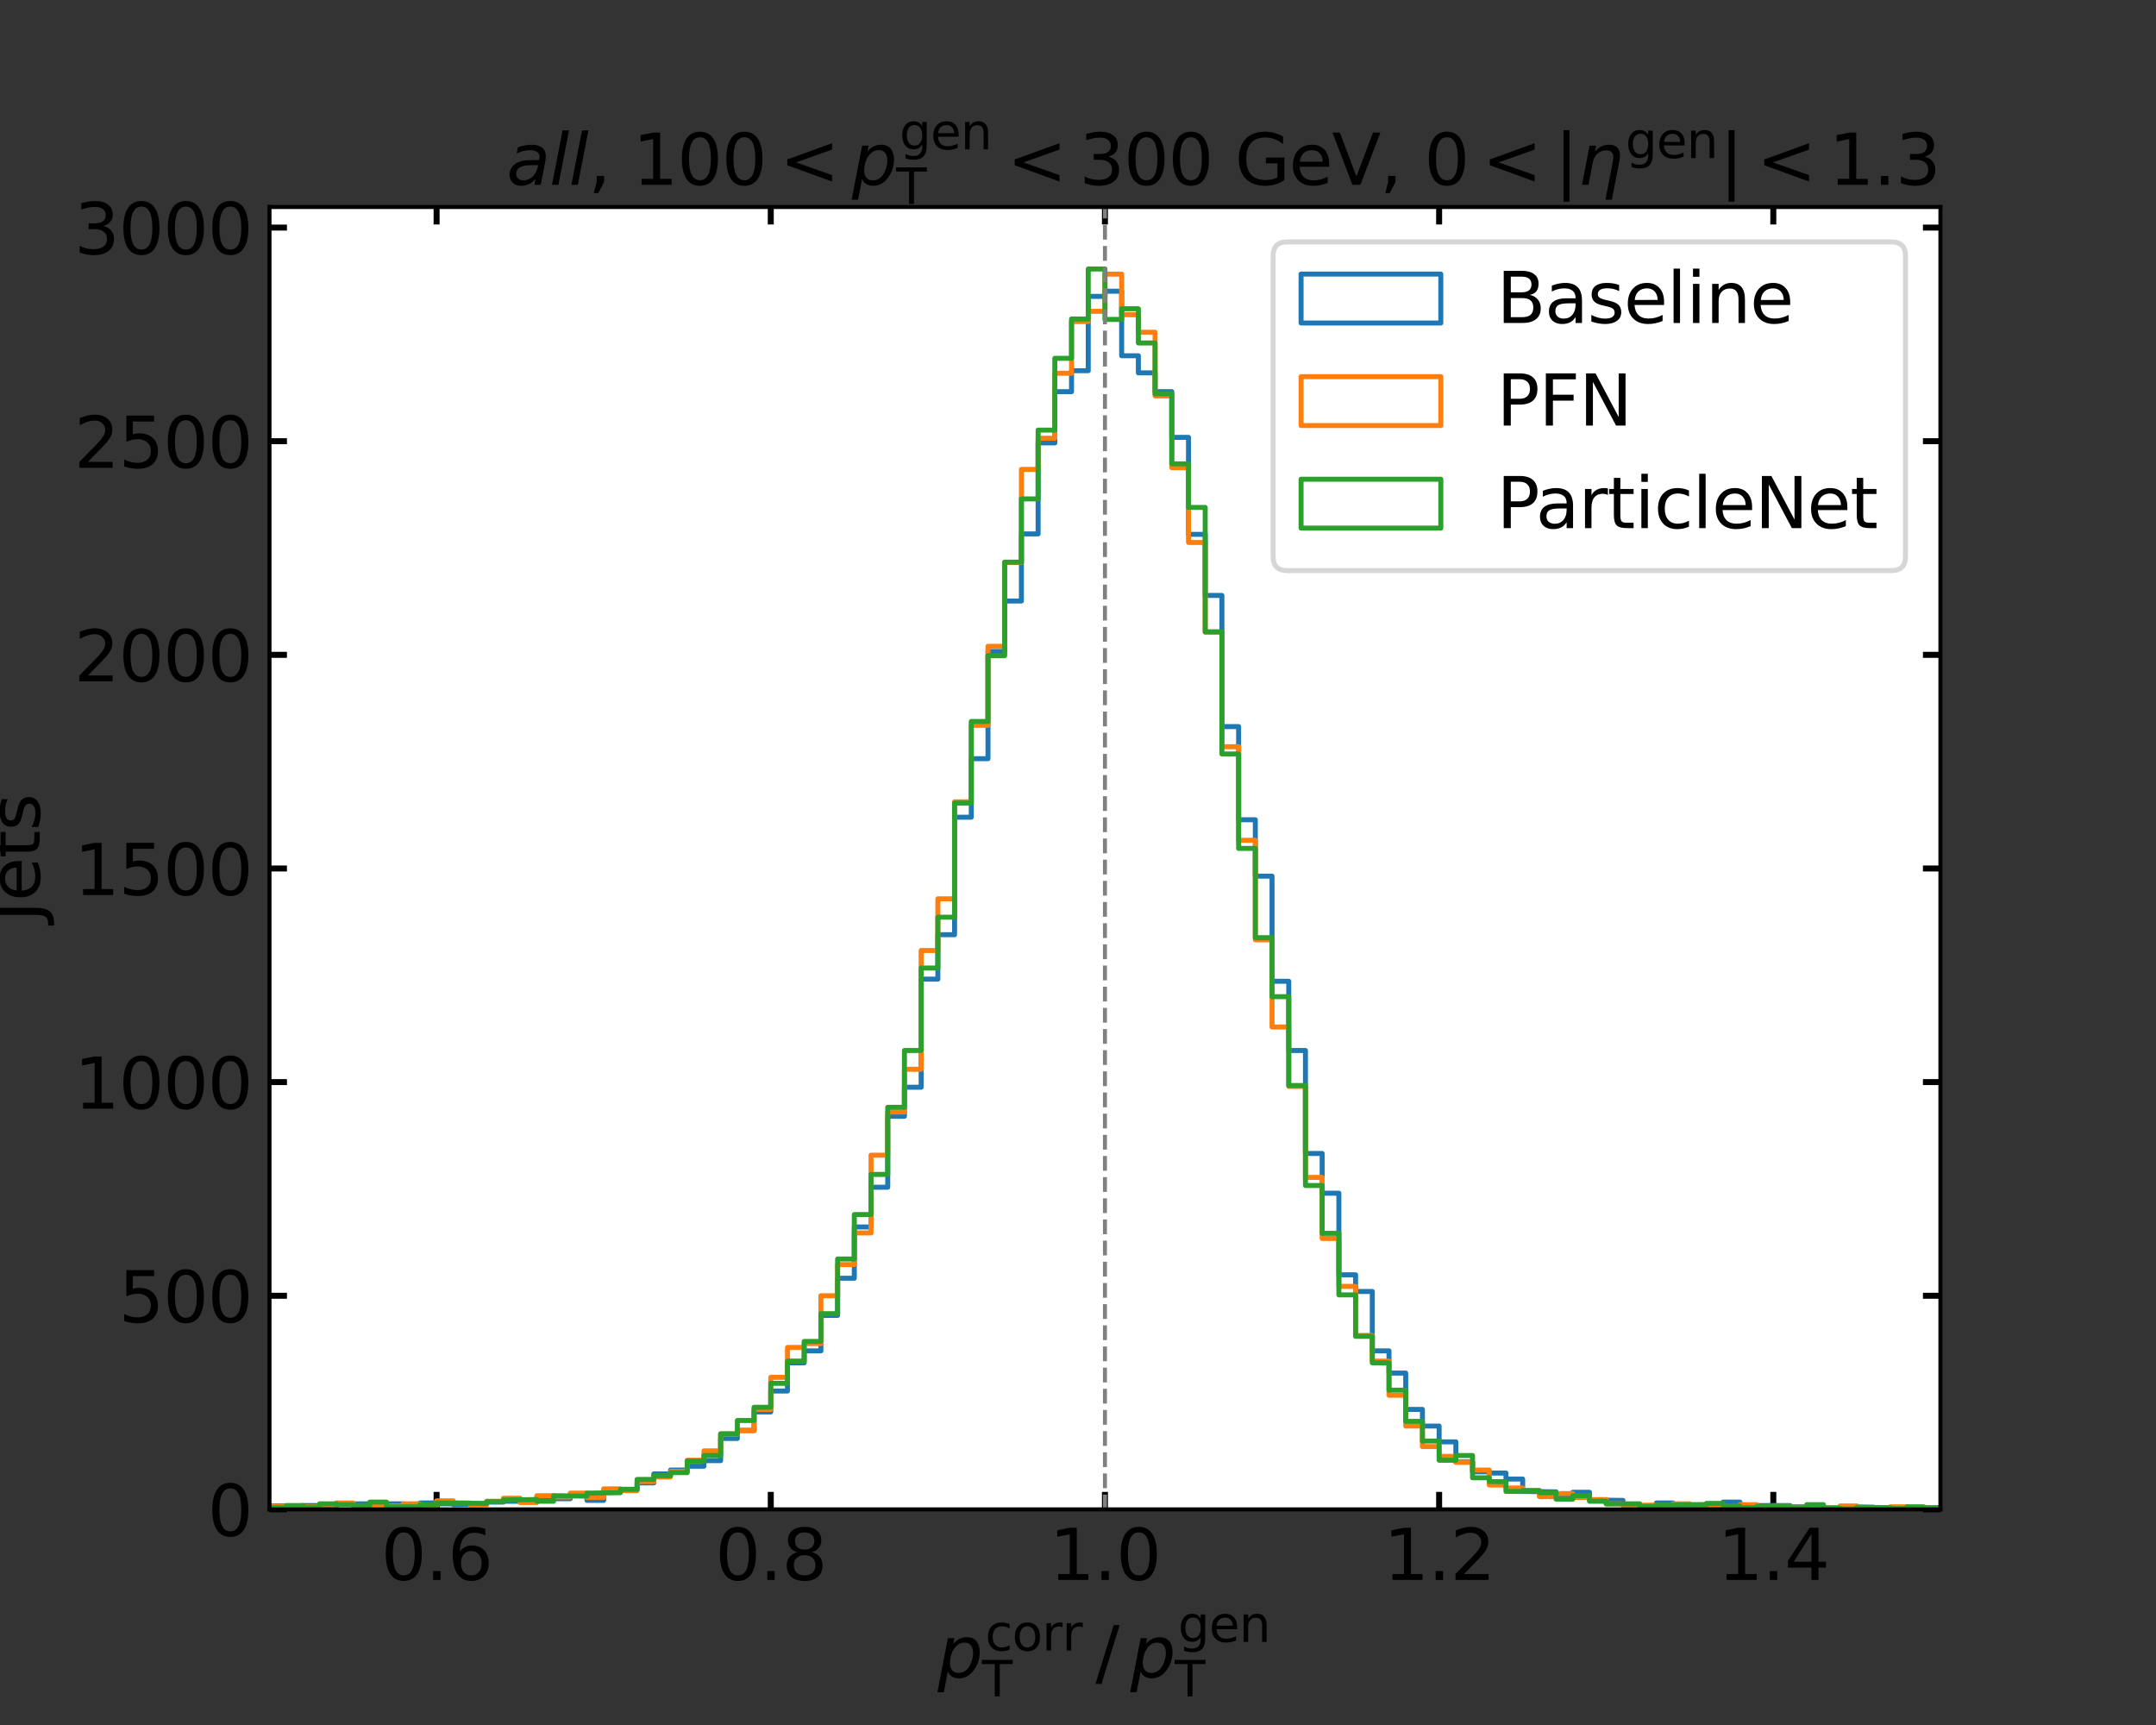 <?xml version="1.0" encoding="utf-8" standalone="no"?>
<!DOCTYPE svg PUBLIC "-//W3C//DTD SVG 1.1//EN"
  "http://www.w3.org/Graphics/SVG/1.1/DTD/svg11.dtd">
<svg xmlns:xlink="http://www.w3.org/1999/xlink" width="432pt" height="345.6pt" viewBox="0 0 432 345.6" xmlns="http://www.w3.org/2000/svg" version="1.1">
 <rect x="0" y="0" width="432" height="345.6" fill="#333333" stroke="none"/>
 <defs>
  <style type="text/css">*{stroke-linejoin: round; stroke-linecap: butt}</style>
 </defs>
 <g id="figure_1">
  <g id="patch_1">
   <path d="M 0 345.6 
L 432 345.6 
L 432 0 
L 0 0 
L 0 345.6 
z
" style="fill: none"/>
  </g>
  <g id="axes_1">
   <g id="patch_2">
    <path d="M 54 302.4 
L 388.8 302.4 
L 388.8 41.472 
L 54 41.472 
z
" style="fill: #ffffff"/>
   </g>
   <g id="matplotlib.axis_1">
    <g id="xtick_1">
     <g id="line2d_1">
      <defs>
       <path id="m0d853c3369" d="M 0 0 
L 0 -3.5 
" style="stroke: #000000; stroke-width: 1.2"/>
      </defs>
      <g>
       <use xlink:href="#m0d853c3369" x="87.48" y="302.4" style="stroke: #000000; stroke-width: 1.2"/>
      </g>
     </g>
     <g id="line2d_2">
      <defs>
       <path id="m8bb0c8cae9" d="M 0 0 
L 0 3.5 
" style="stroke: #000000; stroke-width: 1.2"/>
      </defs>
      <g>
       <use xlink:href="#m8bb0c8cae9" x="87.48" y="41.472" style="stroke: #000000; stroke-width: 1.2"/>
      </g>
     </g>
     <g id="text_1">
      <!-- 0.6 -->
      <g transform="translate(76.348 316.538)scale(0.14 -0.14)">
       <defs>
        <path id="DejaVuSans-30" d="M 2034 4250 
Q 1547 4250 1301 3770 
Q 1056 3291 1056 2328 
Q 1056 1369 1301 889 
Q 1547 409 2034 409 
Q 2525 409 2770 889 
Q 3016 1369 3016 2328 
Q 3016 3291 2770 3770 
Q 2525 4250 2034 4250 
z
M 2034 4750 
Q 2819 4750 3233 4129 
Q 3647 3509 3647 2328 
Q 3647 1150 3233 529 
Q 2819 -91 2034 -91 
Q 1250 -91 836 529 
Q 422 1150 422 2328 
Q 422 3509 836 4129 
Q 1250 4750 2034 4750 
z
" transform="scale(0.016)"/>
        <path id="DejaVuSans-2e" d="M 684 794 
L 1344 794 
L 1344 0 
L 684 0 
L 684 794 
z
" transform="scale(0.016)"/>
        <path id="DejaVuSans-36" d="M 2113 2584 
Q 1688 2584 1439 2293 
Q 1191 2003 1191 1497 
Q 1191 994 1439 701 
Q 1688 409 2113 409 
Q 2538 409 2786 701 
Q 3034 994 3034 1497 
Q 3034 2003 2786 2293 
Q 2538 2584 2113 2584 
z
M 3366 4563 
L 3366 3988 
Q 3128 4100 2886 4159 
Q 2644 4219 2406 4219 
Q 1781 4219 1451 3797 
Q 1122 3375 1075 2522 
Q 1259 2794 1537 2939 
Q 1816 3084 2150 3084 
Q 2853 3084 3261 2657 
Q 3669 2231 3669 1497 
Q 3669 778 3244 343 
Q 2819 -91 2113 -91 
Q 1303 -91 875 529 
Q 447 1150 447 2328 
Q 447 3434 972 4092 
Q 1497 4750 2381 4750 
Q 2619 4750 2861 4703 
Q 3103 4656 3366 4563 
z
" transform="scale(0.016)"/>
       </defs>
       <use xlink:href="#DejaVuSans-30"/>
       <use xlink:href="#DejaVuSans-2e" x="63.623"/>
       <use xlink:href="#DejaVuSans-36" x="95.41"/>
      </g>
     </g>
    </g>
    <g id="xtick_2">
     <g id="line2d_3">
      <g>
       <use xlink:href="#m0d853c3369" x="154.44" y="302.4" style="stroke: #000000; stroke-width: 1.2"/>
      </g>
     </g>
     <g id="line2d_4">
      <g>
       <use xlink:href="#m8bb0c8cae9" x="154.44" y="41.472" style="stroke: #000000; stroke-width: 1.2"/>
      </g>
     </g>
     <g id="text_2">
      <!-- 0.8 -->
      <g transform="translate(143.308 316.538)scale(0.14 -0.14)">
       <defs>
        <path id="DejaVuSans-38" d="M 2034 2216 
Q 1584 2216 1326 1975 
Q 1069 1734 1069 1313 
Q 1069 891 1326 650 
Q 1584 409 2034 409 
Q 2484 409 2743 651 
Q 3003 894 3003 1313 
Q 3003 1734 2745 1975 
Q 2488 2216 2034 2216 
z
M 1403 2484 
Q 997 2584 770 2862 
Q 544 3141 544 3541 
Q 544 4100 942 4425 
Q 1341 4750 2034 4750 
Q 2731 4750 3128 4425 
Q 3525 4100 3525 3541 
Q 3525 3141 3298 2862 
Q 3072 2584 2669 2484 
Q 3125 2378 3379 2068 
Q 3634 1759 3634 1313 
Q 3634 634 3220 271 
Q 2806 -91 2034 -91 
Q 1263 -91 848 271 
Q 434 634 434 1313 
Q 434 1759 690 2068 
Q 947 2378 1403 2484 
z
M 1172 3481 
Q 1172 3119 1398 2916 
Q 1625 2713 2034 2713 
Q 2441 2713 2670 2916 
Q 2900 3119 2900 3481 
Q 2900 3844 2670 4047 
Q 2441 4250 2034 4250 
Q 1625 4250 1398 4047 
Q 1172 3844 1172 3481 
z
" transform="scale(0.016)"/>
       </defs>
       <use xlink:href="#DejaVuSans-30"/>
       <use xlink:href="#DejaVuSans-2e" x="63.623"/>
       <use xlink:href="#DejaVuSans-38" x="95.41"/>
      </g>
     </g>
    </g>
    <g id="xtick_3">
     <g id="line2d_5">
      <g>
       <use xlink:href="#m0d853c3369" x="221.4" y="302.4" style="stroke: #000000; stroke-width: 1.2"/>
      </g>
     </g>
     <g id="line2d_6">
      <g>
       <use xlink:href="#m8bb0c8cae9" x="221.4" y="41.472" style="stroke: #000000; stroke-width: 1.2"/>
      </g>
     </g>
     <g id="text_3">
      <!-- 1.0 -->
      <g transform="translate(210.268 316.538)scale(0.14 -0.14)">
       <defs>
        <path id="DejaVuSans-31" d="M 794 531 
L 1825 531 
L 1825 4091 
L 703 3866 
L 703 4441 
L 1819 4666 
L 2450 4666 
L 2450 531 
L 3481 531 
L 3481 0 
L 794 0 
L 794 531 
z
" transform="scale(0.016)"/>
       </defs>
       <use xlink:href="#DejaVuSans-31"/>
       <use xlink:href="#DejaVuSans-2e" x="63.623"/>
       <use xlink:href="#DejaVuSans-30" x="95.41"/>
      </g>
     </g>
    </g>
    <g id="xtick_4">
     <g id="line2d_7">
      <g>
       <use xlink:href="#m0d853c3369" x="288.36" y="302.4" style="stroke: #000000; stroke-width: 1.2"/>
      </g>
     </g>
     <g id="line2d_8">
      <g>
       <use xlink:href="#m8bb0c8cae9" x="288.36" y="41.472" style="stroke: #000000; stroke-width: 1.2"/>
      </g>
     </g>
     <g id="text_4">
      <!-- 1.2 -->
      <g transform="translate(277.228 316.538)scale(0.14 -0.14)">
       <defs>
        <path id="DejaVuSans-32" d="M 1228 531 
L 3431 531 
L 3431 0 
L 469 0 
L 469 531 
Q 828 903 1448 1529 
Q 2069 2156 2228 2338 
Q 2531 2678 2651 2914 
Q 2772 3150 2772 3378 
Q 2772 3750 2511 3984 
Q 2250 4219 1831 4219 
Q 1534 4219 1204 4116 
Q 875 4013 500 3803 
L 500 4441 
Q 881 4594 1212 4672 
Q 1544 4750 1819 4750 
Q 2544 4750 2975 4387 
Q 3406 4025 3406 3419 
Q 3406 3131 3298 2873 
Q 3191 2616 2906 2266 
Q 2828 2175 2409 1742 
Q 1991 1309 1228 531 
z
" transform="scale(0.016)"/>
       </defs>
       <use xlink:href="#DejaVuSans-31"/>
       <use xlink:href="#DejaVuSans-2e" x="63.623"/>
       <use xlink:href="#DejaVuSans-32" x="95.41"/>
      </g>
     </g>
    </g>
    <g id="xtick_5">
     <g id="line2d_9">
      <g>
       <use xlink:href="#m0d853c3369" x="355.32" y="302.4" style="stroke: #000000; stroke-width: 1.2"/>
      </g>
     </g>
     <g id="line2d_10">
      <g>
       <use xlink:href="#m8bb0c8cae9" x="355.32" y="41.472" style="stroke: #000000; stroke-width: 1.2"/>
      </g>
     </g>
     <g id="text_5">
      <!-- 1.4 -->
      <g transform="translate(344.188 316.538)scale(0.14 -0.14)">
       <defs>
        <path id="DejaVuSans-34" d="M 2419 4116 
L 825 1625 
L 2419 1625 
L 2419 4116 
z
M 2253 4666 
L 3047 4666 
L 3047 1625 
L 3713 1625 
L 3713 1100 
L 3047 1100 
L 3047 0 
L 2419 0 
L 2419 1100 
L 313 1100 
L 313 1709 
L 2253 4666 
z
" transform="scale(0.016)"/>
       </defs>
       <use xlink:href="#DejaVuSans-31"/>
       <use xlink:href="#DejaVuSans-2e" x="63.623"/>
       <use xlink:href="#DejaVuSans-34" x="95.41"/>
      </g>
     </g>
    </g>
    <g id="text_6">
     <!-- $p_\mathrm{T}^\mathrm{corr}\//\/p_\mathrm{T}^\mathrm{gen}$ -->
     <g transform="translate(187.87 336.049)scale(0.14 -0.14)">
      <defs>
       <path id="DejaVuSans-Oblique-70" d="M 3175 2156 
Q 3175 2616 2975 2859 
Q 2775 3103 2400 3103 
Q 2144 3103 1911 2972 
Q 1678 2841 1497 2591 
Q 1319 2344 1212 1994 
Q 1106 1644 1106 1300 
Q 1106 863 1306 627 
Q 1506 391 1875 391 
Q 2147 391 2380 519 
Q 2613 647 2778 891 
Q 2956 1147 3065 1494 
Q 3175 1841 3175 2156 
z
M 1394 2969 
Q 1625 3272 1939 3428 
Q 2253 3584 2638 3584 
Q 3175 3584 3472 3232 
Q 3769 2881 3769 2247 
Q 3769 1728 3584 1258 
Q 3400 788 3053 416 
Q 2822 169 2531 39 
Q 2241 -91 1919 -91 
Q 1547 -91 1294 64 
Q 1041 219 916 525 
L 556 -1331 
L -19 -1331 
L 922 3500 
L 1497 3500 
L 1394 2969 
z
" transform="scale(0.016)"/>
       <path id="DejaVuSans-63" d="M 3122 3366 
L 3122 2828 
Q 2878 2963 2633 3030 
Q 2388 3097 2138 3097 
Q 1578 3097 1268 2742 
Q 959 2388 959 1747 
Q 959 1106 1268 751 
Q 1578 397 2138 397 
Q 2388 397 2633 464 
Q 2878 531 3122 666 
L 3122 134 
Q 2881 22 2623 -34 
Q 2366 -91 2075 -91 
Q 1284 -91 818 406 
Q 353 903 353 1747 
Q 353 2603 823 3093 
Q 1294 3584 2113 3584 
Q 2378 3584 2631 3529 
Q 2884 3475 3122 3366 
z
" transform="scale(0.016)"/>
       <path id="DejaVuSans-6f" d="M 1959 3097 
Q 1497 3097 1228 2736 
Q 959 2375 959 1747 
Q 959 1119 1226 758 
Q 1494 397 1959 397 
Q 2419 397 2687 759 
Q 2956 1122 2956 1747 
Q 2956 2369 2687 2733 
Q 2419 3097 1959 3097 
z
M 1959 3584 
Q 2709 3584 3137 3096 
Q 3566 2609 3566 1747 
Q 3566 888 3137 398 
Q 2709 -91 1959 -91 
Q 1206 -91 779 398 
Q 353 888 353 1747 
Q 353 2609 779 3096 
Q 1206 3584 1959 3584 
z
" transform="scale(0.016)"/>
       <path id="DejaVuSans-72" d="M 2631 2963 
Q 2534 3019 2420 3045 
Q 2306 3072 2169 3072 
Q 1681 3072 1420 2755 
Q 1159 2438 1159 1844 
L 1159 0 
L 581 0 
L 581 3500 
L 1159 3500 
L 1159 2956 
Q 1341 3275 1631 3429 
Q 1922 3584 2338 3584 
Q 2397 3584 2469 3576 
Q 2541 3569 2628 3553 
L 2631 2963 
z
" transform="scale(0.016)"/>
       <path id="DejaVuSans-54" d="M -19 4666 
L 3928 4666 
L 3928 4134 
L 2272 4134 
L 2272 0 
L 1638 0 
L 1638 4134 
L -19 4134 
L -19 4666 
z
" transform="scale(0.016)"/>
       <path id="DejaVuSans-2f" d="M 1625 4666 
L 2156 4666 
L 531 -594 
L 0 -594 
L 1625 4666 
z
" transform="scale(0.016)"/>
       <path id="DejaVuSans-67" d="M 2906 1791 
Q 2906 2416 2648 2759 
Q 2391 3103 1925 3103 
Q 1463 3103 1205 2759 
Q 947 2416 947 1791 
Q 947 1169 1205 825 
Q 1463 481 1925 481 
Q 2391 481 2648 825 
Q 2906 1169 2906 1791 
z
M 3481 434 
Q 3481 -459 3084 -895 
Q 2688 -1331 1869 -1331 
Q 1566 -1331 1297 -1286 
Q 1028 -1241 775 -1147 
L 775 -588 
Q 1028 -725 1275 -790 
Q 1522 -856 1778 -856 
Q 2344 -856 2625 -561 
Q 2906 -266 2906 331 
L 2906 616 
Q 2728 306 2450 153 
Q 2172 0 1784 0 
Q 1141 0 747 490 
Q 353 981 353 1791 
Q 353 2603 747 3093 
Q 1141 3584 1784 3584 
Q 2172 3584 2450 3431 
Q 2728 3278 2906 2969 
L 2906 3500 
L 3481 3500 
L 3481 434 
z
" transform="scale(0.016)"/>
       <path id="DejaVuSans-65" d="M 3597 1894 
L 3597 1613 
L 953 1613 
Q 991 1019 1311 708 
Q 1631 397 2203 397 
Q 2534 397 2845 478 
Q 3156 559 3463 722 
L 3463 178 
Q 3153 47 2828 -22 
Q 2503 -91 2169 -91 
Q 1331 -91 842 396 
Q 353 884 353 1716 
Q 353 2575 817 3079 
Q 1281 3584 2069 3584 
Q 2775 3584 3186 3129 
Q 3597 2675 3597 1894 
z
M 3022 2063 
Q 3016 2534 2758 2815 
Q 2500 3097 2075 3097 
Q 1594 3097 1305 2825 
Q 1016 2553 972 2059 
L 3022 2063 
z
" transform="scale(0.016)"/>
       <path id="DejaVuSans-6e" d="M 3513 2113 
L 3513 0 
L 2938 0 
L 2938 2094 
Q 2938 2591 2744 2837 
Q 2550 3084 2163 3084 
Q 1697 3084 1428 2787 
Q 1159 2491 1159 1978 
L 1159 0 
L 581 0 
L 581 3500 
L 1159 3500 
L 1159 2956 
Q 1366 3272 1645 3428 
Q 1925 3584 2291 3584 
Q 2894 3584 3203 3211 
Q 3513 2838 3513 2113 
z
" transform="scale(0.016)"/>
      </defs>
      <use xlink:href="#DejaVuSans-Oblique-70" transform="translate(0 0.052)"/>
      <use xlink:href="#DejaVuSans-63" transform="translate(68.126 38.333)scale(0.7)"/>
      <use xlink:href="#DejaVuSans-6f" transform="translate(106.613 38.333)scale(0.7)"/>
      <use xlink:href="#DejaVuSans-72" transform="translate(149.44 38.333)scale(0.7)"/>
      <use xlink:href="#DejaVuSans-72" transform="translate(178.219 38.333)scale(0.7)"/>
      <use xlink:href="#DejaVuSans-54" transform="translate(63.477 -27.292)scale(0.7)"/>
      <use xlink:href="#DejaVuSans-2f" transform="translate(225.969 0.052)"/>
      <use xlink:href="#DejaVuSans-Oblique-70" transform="translate(275.896 0.052)"/>
      <use xlink:href="#DejaVuSans-67" transform="translate(344.022 50.8)scale(0.7)"/>
      <use xlink:href="#DejaVuSans-65" transform="translate(388.456 50.8)scale(0.7)"/>
      <use xlink:href="#DejaVuSans-6e" transform="translate(431.522 50.8)scale(0.7)"/>
      <use xlink:href="#DejaVuSans-54" transform="translate(339.372 -27.292)scale(0.7)"/>
     </g>
    </g>
   </g>
   <g id="matplotlib.axis_2">
    <g id="ytick_1">
     <g id="line2d_11">
      <defs>
       <path id="mafe3ac2589" d="M 0 0 
L 3.5 0 
" style="stroke: #000000; stroke-width: 1.2"/>
      </defs>
      <g>
       <use xlink:href="#mafe3ac2589" x="54" y="302.4" style="stroke: #000000; stroke-width: 1.2"/>
      </g>
     </g>
     <g id="line2d_12">
      <defs>
       <path id="m5afe82766e" d="M 0 0 
L -3.5 0 
" style="stroke: #000000; stroke-width: 1.2"/>
      </defs>
      <g>
       <use xlink:href="#m5afe82766e" x="388.8" y="302.4" style="stroke: #000000; stroke-width: 1.2"/>
      </g>
     </g>
     <g id="text_7">
      <!-- 0 -->
      <g transform="translate(41.593 307.719)scale(0.14 -0.14)">
       <use xlink:href="#DejaVuSans-30"/>
      </g>
     </g>
    </g>
    <g id="ytick_2">
     <g id="line2d_13">
      <g>
       <use xlink:href="#mafe3ac2589" x="54" y="259.599" style="stroke: #000000; stroke-width: 1.2"/>
      </g>
     </g>
     <g id="line2d_14">
      <g>
       <use xlink:href="#m5afe82766e" x="388.8" y="259.599" style="stroke: #000000; stroke-width: 1.2"/>
      </g>
     </g>
     <g id="text_8">
      <!-- 500 -->
      <g transform="translate(23.777 264.918)scale(0.14 -0.14)">
       <defs>
        <path id="DejaVuSans-35" d="M 691 4666 
L 3169 4666 
L 3169 4134 
L 1269 4134 
L 1269 2991 
Q 1406 3038 1543 3061 
Q 1681 3084 1819 3084 
Q 2600 3084 3056 2656 
Q 3513 2228 3513 1497 
Q 3513 744 3044 326 
Q 2575 -91 1722 -91 
Q 1428 -91 1123 -41 
Q 819 9 494 109 
L 494 744 
Q 775 591 1075 516 
Q 1375 441 1709 441 
Q 2250 441 2565 725 
Q 2881 1009 2881 1497 
Q 2881 1984 2565 2268 
Q 2250 2553 1709 2553 
Q 1456 2553 1204 2497 
Q 953 2441 691 2322 
L 691 4666 
z
" transform="scale(0.016)"/>
       </defs>
       <use xlink:href="#DejaVuSans-35"/>
       <use xlink:href="#DejaVuSans-30" x="63.623"/>
       <use xlink:href="#DejaVuSans-30" x="127.246"/>
      </g>
     </g>
    </g>
    <g id="ytick_3">
     <g id="line2d_15">
      <g>
       <use xlink:href="#mafe3ac2589" x="54" y="216.798" style="stroke: #000000; stroke-width: 1.2"/>
      </g>
     </g>
     <g id="line2d_16">
      <g>
       <use xlink:href="#m5afe82766e" x="388.8" y="216.798" style="stroke: #000000; stroke-width: 1.2"/>
      </g>
     </g>
     <g id="text_9">
      <!-- 1000 -->
      <g transform="translate(14.87 222.117)scale(0.14 -0.14)">
       <use xlink:href="#DejaVuSans-31"/>
       <use xlink:href="#DejaVuSans-30" x="63.623"/>
       <use xlink:href="#DejaVuSans-30" x="127.246"/>
       <use xlink:href="#DejaVuSans-30" x="190.869"/>
      </g>
     </g>
    </g>
    <g id="ytick_4">
     <g id="line2d_17">
      <g>
       <use xlink:href="#mafe3ac2589" x="54" y="173.997" style="stroke: #000000; stroke-width: 1.2"/>
      </g>
     </g>
     <g id="line2d_18">
      <g>
       <use xlink:href="#m5afe82766e" x="388.8" y="173.997" style="stroke: #000000; stroke-width: 1.2"/>
      </g>
     </g>
     <g id="text_10">
      <!-- 1500 -->
      <g transform="translate(14.87 179.316)scale(0.14 -0.14)">
       <use xlink:href="#DejaVuSans-31"/>
       <use xlink:href="#DejaVuSans-35" x="63.623"/>
       <use xlink:href="#DejaVuSans-30" x="127.246"/>
       <use xlink:href="#DejaVuSans-30" x="190.869"/>
      </g>
     </g>
    </g>
    <g id="ytick_5">
     <g id="line2d_19">
      <g>
       <use xlink:href="#mafe3ac2589" x="54" y="131.196" style="stroke: #000000; stroke-width: 1.2"/>
      </g>
     </g>
     <g id="line2d_20">
      <g>
       <use xlink:href="#m5afe82766e" x="388.8" y="131.196" style="stroke: #000000; stroke-width: 1.2"/>
      </g>
     </g>
     <g id="text_11">
      <!-- 2000 -->
      <g transform="translate(14.87 136.515)scale(0.14 -0.14)">
       <use xlink:href="#DejaVuSans-32"/>
       <use xlink:href="#DejaVuSans-30" x="63.623"/>
       <use xlink:href="#DejaVuSans-30" x="127.246"/>
       <use xlink:href="#DejaVuSans-30" x="190.869"/>
      </g>
     </g>
    </g>
    <g id="ytick_6">
     <g id="line2d_21">
      <g>
       <use xlink:href="#mafe3ac2589" x="54" y="88.395" style="stroke: #000000; stroke-width: 1.2"/>
      </g>
     </g>
     <g id="line2d_22">
      <g>
       <use xlink:href="#m5afe82766e" x="388.8" y="88.395" style="stroke: #000000; stroke-width: 1.2"/>
      </g>
     </g>
     <g id="text_12">
      <!-- 2500 -->
      <g transform="translate(14.87 93.714)scale(0.14 -0.14)">
       <use xlink:href="#DejaVuSans-32"/>
       <use xlink:href="#DejaVuSans-35" x="63.623"/>
       <use xlink:href="#DejaVuSans-30" x="127.246"/>
       <use xlink:href="#DejaVuSans-30" x="190.869"/>
      </g>
     </g>
    </g>
    <g id="ytick_7">
     <g id="line2d_23">
      <g>
       <use xlink:href="#mafe3ac2589" x="54" y="45.594" style="stroke: #000000; stroke-width: 1.2"/>
      </g>
     </g>
     <g id="line2d_24">
      <g>
       <use xlink:href="#m5afe82766e" x="388.8" y="45.594" style="stroke: #000000; stroke-width: 1.2"/>
      </g>
     </g>
     <g id="text_13">
      <!-- 3000 -->
      <g transform="translate(14.87 50.913)scale(0.14 -0.14)">
       <defs>
        <path id="DejaVuSans-33" d="M 2597 2516 
Q 3050 2419 3304 2112 
Q 3559 1806 3559 1356 
Q 3559 666 3084 287 
Q 2609 -91 1734 -91 
Q 1441 -91 1130 -33 
Q 819 25 488 141 
L 488 750 
Q 750 597 1062 519 
Q 1375 441 1716 441 
Q 2309 441 2620 675 
Q 2931 909 2931 1356 
Q 2931 1769 2642 2001 
Q 2353 2234 1838 2234 
L 1294 2234 
L 1294 2753 
L 1863 2753 
Q 2328 2753 2575 2939 
Q 2822 3125 2822 3475 
Q 2822 3834 2567 4026 
Q 2313 4219 1838 4219 
Q 1578 4219 1281 4162 
Q 984 4106 628 3988 
L 628 4550 
Q 988 4650 1302 4700 
Q 1616 4750 1894 4750 
Q 2613 4750 3031 4423 
Q 3450 4097 3450 3541 
Q 3450 3153 3228 2886 
Q 3006 2619 2597 2516 
z
" transform="scale(0.016)"/>
       </defs>
       <use xlink:href="#DejaVuSans-33"/>
       <use xlink:href="#DejaVuSans-30" x="63.623"/>
       <use xlink:href="#DejaVuSans-30" x="127.246"/>
       <use xlink:href="#DejaVuSans-30" x="190.869"/>
      </g>
     </g>
    </g>
    <g id="text_14">
     <!-- Jets -->
     <g transform="translate(7.958 184.699)rotate(-90)scale(0.14 -0.14)">
      <defs>
       <path id="DejaVuSans-4a" d="M 628 4666 
L 1259 4666 
L 1259 325 
Q 1259 -519 939 -900 
Q 619 -1281 -91 -1281 
L -331 -1281 
L -331 -750 
L -134 -750 
Q 284 -750 456 -515 
Q 628 -281 628 325 
L 628 4666 
z
" transform="scale(0.016)"/>
       <path id="DejaVuSans-74" d="M 1172 4494 
L 1172 3500 
L 2356 3500 
L 2356 3053 
L 1172 3053 
L 1172 1153 
Q 1172 725 1289 603 
Q 1406 481 1766 481 
L 2356 481 
L 2356 0 
L 1766 0 
Q 1100 0 847 248 
Q 594 497 594 1153 
L 594 3053 
L 172 3053 
L 172 3500 
L 594 3500 
L 594 4494 
L 1172 4494 
z
" transform="scale(0.016)"/>
       <path id="DejaVuSans-73" d="M 2834 3397 
L 2834 2853 
Q 2591 2978 2328 3040 
Q 2066 3103 1784 3103 
Q 1356 3103 1142 2972 
Q 928 2841 928 2578 
Q 928 2378 1081 2264 
Q 1234 2150 1697 2047 
L 1894 2003 
Q 2506 1872 2764 1633 
Q 3022 1394 3022 966 
Q 3022 478 2636 193 
Q 2250 -91 1575 -91 
Q 1294 -91 989 -36 
Q 684 19 347 128 
L 347 722 
Q 666 556 975 473 
Q 1284 391 1588 391 
Q 1994 391 2212 530 
Q 2431 669 2431 922 
Q 2431 1156 2273 1281 
Q 2116 1406 1581 1522 
L 1381 1569 
Q 847 1681 609 1914 
Q 372 2147 372 2553 
Q 372 3047 722 3315 
Q 1072 3584 1716 3584 
Q 2034 3584 2315 3537 
Q 2597 3491 2834 3397 
z
" transform="scale(0.016)"/>
      </defs>
      <use xlink:href="#DejaVuSans-4a"/>
      <use xlink:href="#DejaVuSans-65" x="29.492"/>
      <use xlink:href="#DejaVuSans-74" x="91.016"/>
      <use xlink:href="#DejaVuSans-73" x="130.225"/>
     </g>
    </g>
   </g>
   <g id="patch_3">
    <path d="M 54 302.4 
L 54 301.715 
L 57.348 301.715 
L 57.348 301.972 
L 60.696 301.972 
L 60.696 301.63 
L 64.044 301.63 
L 64.044 301.972 
L 67.392 301.972 
L 67.392 301.287 
L 80.784 301.287 
L 80.784 301.458 
L 84.132 301.458 
L 84.132 301.116 
L 87.48 301.116 
L 87.48 301.287 
L 90.828 301.287 
L 90.828 301.458 
L 97.524 301.373 
L 97.524 300.945 
L 100.872 300.945 
L 100.872 300.774 
L 104.22 300.774 
L 104.22 300.602 
L 107.568 300.602 
L 107.568 300.003 
L 110.916 300.003 
L 110.916 300.26 
L 114.264 300.26 
L 114.264 299.404 
L 117.612 299.404 
L 117.612 300.602 
L 120.96 300.602 
L 120.96 298.548 
L 127.656 298.548 
L 127.656 297.093 
L 131.004 297.093 
L 131.004 295.295 
L 134.352 295.295 
L 134.352 294.525 
L 137.7 294.525 
L 137.7 293.754 
L 141.048 293.754 
L 141.048 292.641 
L 144.396 292.641 
L 144.396 288.19 
L 147.744 288.19 
L 147.744 286.564 
L 151.092 286.564 
L 151.092 282.883 
L 154.44 282.883 
L 154.44 278.688 
L 157.788 278.688 
L 157.788 273.038 
L 161.136 273.038 
L 161.136 270.642 
L 164.484 270.642 
L 164.484 263.537 
L 167.832 263.537 
L 167.832 256.089 
L 171.18 256.089 
L 171.18 245.817 
L 174.528 245.817 
L 174.528 237.856 
L 177.876 237.856 
L 177.876 223.646 
L 181.224 223.646 
L 181.224 217.825 
L 184.572 217.825 
L 184.572 196.168 
L 187.92 196.168 
L 187.92 187.265 
L 191.268 187.265 
L 191.268 163.725 
L 194.616 163.725 
L 194.616 151.997 
L 197.964 151.997 
L 197.964 130.511 
L 201.312 130.511 
L 201.312 120.41 
L 204.66 120.41 
L 204.66 106.97 
L 208.008 106.97 
L 208.008 88.737 
L 211.356 88.737 
L 211.356 78.465 
L 214.704 78.465 
L 214.704 74.27 
L 218.052 74.27 
L 218.052 59.376 
L 221.4 59.376 
L 221.4 58.348 
L 224.748 58.348 
L 224.748 71.274 
L 228.096 71.274 
L 228.096 74.698 
L 231.444 74.698 
L 231.444 78.465 
L 234.792 78.465 
L 234.792 87.624 
L 238.14 87.624 
L 238.14 107.056 
L 241.488 107.056 
L 241.488 119.297 
L 244.836 119.297 
L 244.836 145.577 
L 248.184 145.577 
L 248.184 164.238 
L 251.532 164.238 
L 251.532 175.538 
L 254.88 175.538 
L 254.88 196.596 
L 258.228 196.596 
L 258.228 210.463 
L 261.576 210.463 
L 261.576 231.093 
L 264.924 231.093 
L 264.924 239.054 
L 268.272 239.054 
L 268.272 255.404 
L 271.62 255.404 
L 271.62 258.743 
L 274.968 258.743 
L 274.968 270.642 
L 278.316 270.642 
L 278.316 275.093 
L 281.664 275.093 
L 281.664 282.369 
L 285.012 282.369 
L 285.012 285.708 
L 288.36 285.708 
L 288.36 288.875 
L 291.708 288.875 
L 291.708 292.898 
L 295.056 292.898 
L 295.056 294.867 
L 298.404 294.867 
L 298.404 295.124 
L 301.752 295.124 
L 301.752 296.322 
L 305.1 296.322 
L 305.1 298.805 
L 311.796 298.89 
L 311.796 300.003 
L 315.144 300.003 
L 315.144 298.976 
L 318.492 298.976 
L 318.492 300.517 
L 325.188 300.602 
L 325.188 301.373 
L 328.536 301.373 
L 328.536 301.715 
L 331.884 301.715 
L 331.884 301.116 
L 335.232 301.116 
L 335.232 301.801 
L 345.276 301.801 
L 345.276 300.945 
L 348.624 300.945 
L 348.624 301.972 
L 351.972 301.972 
L 351.972 301.63 
L 358.668 301.63 
L 358.668 301.886 
L 362.016 301.886 
L 362.016 302.229 
L 368.712 302.143 
L 368.712 301.886 
L 375.408 301.972 
L 375.408 302.058 
L 388.8 302.058 
L 388.8 302.4 
L 388.8 302.4 
" clip-path="url(#pd626c7e2fd)" style="fill: none; stroke: #1f77b4; stroke-linejoin: miter"/>
   </g>
   <g id="patch_4">
    <path d="M 54 302.4 
L 54 301.801 
L 64.044 301.886 
L 64.044 301.458 
L 67.392 301.458 
L 67.392 301.116 
L 70.74 301.116 
L 70.74 301.715 
L 74.088 301.715 
L 74.088 301.544 
L 77.436 301.544 
L 77.436 301.715 
L 80.784 301.715 
L 80.784 301.287 
L 84.132 301.287 
L 84.132 301.715 
L 87.48 301.715 
L 87.48 300.688 
L 90.828 300.688 
L 90.828 301.116 
L 94.176 301.116 
L 94.176 301.458 
L 97.524 301.458 
L 97.524 300.774 
L 100.872 300.774 
L 100.872 300.174 
L 104.22 300.174 
L 104.22 301.03 
L 107.568 301.03 
L 107.568 299.661 
L 110.916 299.661 
L 110.916 299.918 
L 114.264 299.918 
L 114.264 299.147 
L 117.612 299.147 
L 117.612 300.003 
L 120.96 300.003 
L 120.96 298.291 
L 124.308 298.291 
L 124.308 298.634 
L 127.656 298.634 
L 127.656 296.836 
L 131.004 296.836 
L 131.004 295.894 
L 134.352 295.894 
L 134.352 294.781 
L 137.7 294.781 
L 137.7 292.556 
L 141.048 292.556 
L 141.048 290.673 
L 144.396 290.673 
L 144.396 287.334 
L 147.744 287.334 
L 147.744 286.649 
L 151.092 286.649 
L 151.092 282.369 
L 154.44 282.369 
L 154.44 275.949 
L 157.788 275.949 
L 157.788 269.957 
L 161.136 269.957 
L 161.136 269.186 
L 164.484 269.186 
L 164.484 259.599 
L 167.832 259.599 
L 167.832 253.35 
L 171.18 253.35 
L 171.18 247.015 
L 174.528 247.015 
L 174.528 231.436 
L 177.876 231.436 
L 177.876 222.79 
L 181.224 222.79 
L 181.224 214.23 
L 184.572 214.23 
L 184.572 190.432 
L 187.92 190.432 
L 187.92 180.075 
L 191.268 180.075 
L 191.268 160.643 
L 194.616 160.643 
L 194.616 145.32 
L 197.964 145.32 
L 197.964 129.484 
L 201.312 129.484 
L 201.312 112.706 
L 204.66 112.706 
L 204.66 94.045 
L 208.008 94.045 
L 208.008 87.796 
L 211.356 87.796 
L 211.356 74.784 
L 214.704 74.784 
L 214.704 64.426 
L 218.052 64.426 
L 218.052 62.372 
L 221.4 62.372 
L 221.4 54.924 
L 224.748 54.924 
L 224.748 63.057 
L 228.096 63.057 
L 228.096 66.566 
L 231.444 66.566 
L 231.444 79.321 
L 234.792 79.321 
L 234.792 93.702 
L 238.14 93.702 
L 238.14 108.682 
L 241.488 108.682 
L 241.488 126.659 
L 244.836 126.659 
L 244.836 149.6 
L 248.184 149.6 
L 248.184 168.347 
L 251.532 168.347 
L 251.532 188.292 
L 254.88 188.292 
L 254.88 205.755 
L 258.228 205.755 
L 258.228 217.654 
L 261.576 217.654 
L 261.576 235.887 
L 264.924 235.887 
L 264.924 248.128 
L 268.272 248.128 
L 268.272 257.716 
L 271.62 257.716 
L 271.62 267.56 
L 274.968 267.56 
L 274.968 272.696 
L 278.316 272.696 
L 278.316 279.544 
L 281.664 279.544 
L 281.664 285.708 
L 285.012 285.708 
L 285.012 289.816 
L 288.36 289.816 
L 288.36 291.785 
L 291.708 291.785 
L 291.708 292.984 
L 295.056 292.984 
L 295.056 294.525 
L 298.404 294.525 
L 298.404 297.521 
L 301.752 297.521 
L 301.752 298.12 
L 305.1 298.12 
L 305.1 298.634 
L 308.448 298.634 
L 308.448 299.832 
L 311.796 299.832 
L 311.796 299.233 
L 315.144 299.233 
L 315.144 300.003 
L 318.492 300.003 
L 318.492 300.431 
L 321.84 300.431 
L 321.84 301.287 
L 325.188 301.287 
L 325.188 301.63 
L 331.884 301.544 
L 331.884 301.801 
L 335.232 301.801 
L 335.232 301.287 
L 338.58 301.287 
L 338.58 301.458 
L 345.276 301.458 
L 345.276 302.058 
L 348.624 302.058 
L 348.624 301.458 
L 351.972 301.458 
L 351.972 302.058 
L 355.32 302.058 
L 355.32 301.801 
L 358.668 301.801 
L 358.668 301.972 
L 368.712 302.058 
L 368.712 301.715 
L 372.06 301.715 
L 372.06 302.229 
L 378.756 302.143 
L 378.756 301.886 
L 382.104 301.886 
L 382.104 302.229 
L 388.8 302.314 
L 388.8 302.4 
L 388.8 302.4 
" clip-path="url(#pd626c7e2fd)" style="fill: none; stroke: #ff7f0e; stroke-linejoin: miter"/>
   </g>
   <g id="patch_5">
    <path d="M 54 302.4 
L 54 302.058 
L 57.348 302.058 
L 57.348 301.63 
L 60.696 301.63 
L 60.696 301.972 
L 64.044 301.972 
L 64.044 301.287 
L 67.392 301.287 
L 67.392 301.458 
L 70.74 301.458 
L 70.74 301.63 
L 74.088 301.63 
L 74.088 300.945 
L 77.436 300.945 
L 77.436 301.886 
L 84.132 301.886 
L 84.132 301.458 
L 87.48 301.458 
L 87.48 301.116 
L 97.524 301.202 
L 97.524 300.859 
L 100.872 300.859 
L 100.872 300.517 
L 107.568 300.431 
L 107.568 300.774 
L 110.916 300.774 
L 110.916 299.661 
L 117.612 299.746 
L 117.612 299.147 
L 124.308 299.062 
L 124.308 298.377 
L 127.656 298.377 
L 127.656 296.408 
L 131.004 296.408 
L 131.004 295.637 
L 134.352 295.637 
L 134.352 295.038 
L 137.7 295.038 
L 137.7 292.727 
L 141.048 292.727 
L 141.048 291.614 
L 144.396 291.614 
L 144.396 287.248 
L 147.744 287.248 
L 147.744 284.595 
L 151.092 284.595 
L 151.092 281.941 
L 154.44 281.941 
L 154.44 277.147 
L 157.788 277.147 
L 157.788 272.696 
L 161.136 272.696 
L 161.136 268.758 
L 164.484 268.758 
L 164.484 263.194 
L 167.832 263.194 
L 167.832 252.237 
L 171.18 252.237 
L 171.18 243.335 
L 174.528 243.335 
L 174.528 235.288 
L 177.876 235.288 
L 177.876 221.848 
L 181.224 221.848 
L 181.224 210.463 
L 184.572 210.463 
L 184.572 193.942 
L 187.92 193.942 
L 187.92 183.756 
L 191.268 183.756 
L 191.268 160.9 
L 194.616 160.9 
L 194.616 144.55 
L 197.964 144.55 
L 197.964 131.367 
L 201.312 131.367 
L 201.312 112.62 
L 204.66 112.62 
L 204.66 99.951 
L 208.008 99.951 
L 208.008 86.169 
L 211.356 86.169 
L 211.356 71.788 
L 214.704 71.788 
L 214.704 63.913 
L 218.052 63.913 
L 218.052 53.897 
L 221.4 53.897 
L 221.4 63.998 
L 224.748 63.998 
L 224.748 61.858 
L 228.096 61.858 
L 228.096 68.706 
L 231.444 68.706 
L 231.444 78.893 
L 234.792 78.893 
L 234.792 92.932 
L 238.14 92.932 
L 238.14 101.663 
L 241.488 101.663 
L 241.488 126.573 
L 244.836 126.573 
L 244.836 151.056 
L 248.184 151.056 
L 248.184 169.974 
L 251.532 169.974 
L 251.532 187.864 
L 254.88 187.864 
L 254.88 199.677 
L 258.228 199.677 
L 258.228 217.483 
L 261.576 217.483 
L 261.576 237.514 
L 264.924 237.514 
L 264.924 247.101 
L 268.272 247.101 
L 268.272 259.428 
L 271.62 259.428 
L 271.62 267.731 
L 274.968 267.731 
L 274.968 273.038 
L 278.316 273.038 
L 278.316 278.517 
L 281.664 278.517 
L 281.664 284.766 
L 285.012 284.766 
L 285.012 288.704 
L 288.36 288.704 
L 288.36 292.556 
L 291.708 292.556 
L 291.708 291.614 
L 295.056 291.614 
L 295.056 296.065 
L 298.404 296.065 
L 298.404 296.836 
L 301.752 296.836 
L 301.752 298.805 
L 305.1 298.805 
L 305.1 298.634 
L 308.448 298.634 
L 308.448 299.062 
L 311.796 299.062 
L 311.796 300.346 
L 315.144 300.346 
L 315.144 299.661 
L 318.492 299.661 
L 318.492 300.774 
L 321.84 300.774 
L 321.84 301.287 
L 328.536 301.287 
L 328.536 301.801 
L 331.884 301.801 
L 331.884 301.544 
L 341.928 301.458 
L 341.928 301.202 
L 345.276 301.202 
L 345.276 301.715 
L 348.624 301.715 
L 348.624 302.058 
L 351.972 302.058 
L 351.972 301.801 
L 358.668 301.801 
L 358.668 302.058 
L 362.016 302.058 
L 362.016 301.458 
L 365.364 301.458 
L 365.364 302.143 
L 368.712 302.143 
L 368.712 302.314 
L 372.06 302.314 
L 372.06 301.972 
L 378.756 302.058 
L 378.756 302.229 
L 382.104 302.229 
L 382.104 301.886 
L 385.452 301.886 
L 385.452 302.229 
L 388.8 302.229 
L 388.8 302.4 
L 388.8 302.4 
" clip-path="url(#pd626c7e2fd)" style="fill: none; stroke: #2ca02c; stroke-linejoin: miter"/>
   </g>
   <g id="line2d_25">
    <path d="M 221.4 302.4 
L 221.4 41.472 
" clip-path="url(#pd626c7e2fd)" style="fill: none; stroke-dasharray: 2.96,1.28; stroke-dashoffset: 0; stroke: #808080; stroke-width: 0.8"/>
   </g>
   <g id="patch_6">
    <path d="M 54 302.4 
L 54 41.472 
" style="fill: none; stroke: #000000; stroke-width: 0.8; stroke-linejoin: miter; stroke-linecap: square"/>
   </g>
   <g id="patch_7">
    <path d="M 388.8 302.4 
L 388.8 41.472 
" style="fill: none; stroke: #000000; stroke-width: 0.8; stroke-linejoin: miter; stroke-linecap: square"/>
   </g>
   <g id="patch_8">
    <path d="M 54 302.4 
L 388.8 302.4 
" style="fill: none; stroke: #000000; stroke-width: 0.8; stroke-linejoin: miter; stroke-linecap: square"/>
   </g>
   <g id="patch_9">
    <path d="M 54 41.472 
L 388.8 41.472 
" style="fill: none; stroke: #000000; stroke-width: 0.8; stroke-linejoin: miter; stroke-linecap: square"/>
   </g>
   <g id="text_15">
    <!-- $all$, $100 &lt; p_\mathrm{T}^\mathrm{gen} &lt; 300$ GeV, $0 &lt; |\eta^\mathrm{gen}| &lt; 1.3$ -->
    <g transform="translate(101.52 37.03)scale(0.14 -0.14)">
     <defs>
      <path id="DejaVuSans-Oblique-61" d="M 3438 1997 
L 3047 0 
L 2472 0 
L 2578 531 
Q 2325 219 2001 64 
Q 1678 -91 1281 -91 
Q 834 -91 548 182 
Q 263 456 263 884 
Q 263 1497 752 1853 
Q 1241 2209 2100 2209 
L 2900 2209 
L 2931 2363 
Q 2938 2388 2941 2417 
Q 2944 2447 2944 2509 
Q 2944 2788 2717 2942 
Q 2491 3097 2081 3097 
Q 1800 3097 1504 3025 
Q 1209 2953 897 2809 
L 997 3341 
Q 1322 3463 1633 3523 
Q 1944 3584 2234 3584 
Q 2853 3584 3176 3315 
Q 3500 3047 3500 2534 
Q 3500 2431 3484 2292 
Q 3469 2153 3438 1997 
z
M 2816 1759 
L 2241 1759 
Q 1534 1759 1195 1570 
Q 856 1381 856 984 
Q 856 709 1029 553 
Q 1203 397 1509 397 
Q 1978 397 2328 733 
Q 2678 1069 2791 1631 
L 2816 1759 
z
" transform="scale(0.016)"/>
      <path id="DejaVuSans-Oblique-6c" d="M 1172 4863 
L 1747 4863 
L 800 0 
L 225 0 
L 1172 4863 
z
" transform="scale(0.016)"/>
      <path id="DejaVuSans-2c" d="M 750 794 
L 1409 794 
L 1409 256 
L 897 -744 
L 494 -744 
L 750 256 
L 750 794 
z
" transform="scale(0.016)"/>
      <path id="DejaVuSans-20" transform="scale(0.016)"/>
      <path id="DejaVuSans-3c" d="M 4684 3150 
L 1459 2003 
L 4684 863 
L 4684 294 
L 678 1747 
L 678 2266 
L 4684 3719 
L 4684 3150 
z
" transform="scale(0.016)"/>
      <path id="DejaVuSans-47" d="M 3809 666 
L 3809 1919 
L 2778 1919 
L 2778 2438 
L 4434 2438 
L 4434 434 
Q 4069 175 3628 42 
Q 3188 -91 2688 -91 
Q 1594 -91 976 548 
Q 359 1188 359 2328 
Q 359 3472 976 4111 
Q 1594 4750 2688 4750 
Q 3144 4750 3555 4637 
Q 3966 4525 4313 4306 
L 4313 3634 
Q 3963 3931 3569 4081 
Q 3175 4231 2741 4231 
Q 1884 4231 1454 3753 
Q 1025 3275 1025 2328 
Q 1025 1384 1454 906 
Q 1884 428 2741 428 
Q 3075 428 3337 486 
Q 3600 544 3809 666 
z
" transform="scale(0.016)"/>
      <path id="DejaVuSans-56" d="M 1831 0 
L 50 4666 
L 709 4666 
L 2188 738 
L 3669 4666 
L 4325 4666 
L 2547 0 
L 1831 0 
z
" transform="scale(0.016)"/>
      <path id="DejaVuSans-7c" d="M 1344 4891 
L 1344 -1509 
L 813 -1509 
L 813 4891 
L 1344 4891 
z
" transform="scale(0.016)"/>
      <path id="DejaVuSans-Oblique-3b7" d="M 3703 2113 
L 3034 -1331 
L 2459 -1331 
L 3125 2094 
Q 3222 2591 3075 2838 
Q 2931 3084 2544 3084 
Q 2078 3084 1750 2788 
Q 1425 2491 1325 1978 
L 941 0 
L 363 0 
L 1044 3500 
L 1622 3500 
L 1516 2956 
Q 1781 3272 2094 3428 
Q 2403 3584 2769 3584 
Q 3372 3584 3609 3213 
Q 3844 2838 3703 2113 
z
" transform="scale(0.016)"/>
     </defs>
     <use xlink:href="#DejaVuSans-Oblique-61" transform="translate(0 0.052)"/>
     <use xlink:href="#DejaVuSans-Oblique-6c" transform="translate(61.279 0.052)"/>
     <use xlink:href="#DejaVuSans-Oblique-6c" transform="translate(89.062 0.052)"/>
     <use xlink:href="#DejaVuSans-2c" transform="translate(116.846 0.052)"/>
     <use xlink:href="#DejaVuSans-20" transform="translate(148.633 0.052)"/>
     <use xlink:href="#DejaVuSans-31" transform="translate(180.42 0.052)"/>
     <use xlink:href="#DejaVuSans-30" transform="translate(244.043 0.052)"/>
     <use xlink:href="#DejaVuSans-30" transform="translate(307.666 0.052)"/>
     <use xlink:href="#DejaVuSans-3c" transform="translate(390.771 0.052)"/>
     <use xlink:href="#DejaVuSans-Oblique-70" transform="translate(494.043 0.052)"/>
     <use xlink:href="#DejaVuSans-67" transform="translate(562.169 50.8)scale(0.7)"/>
     <use xlink:href="#DejaVuSans-65" transform="translate(606.603 50.8)scale(0.7)"/>
     <use xlink:href="#DejaVuSans-6e" transform="translate(649.669 50.8)scale(0.7)"/>
     <use xlink:href="#DejaVuSans-54" transform="translate(557.52 -27.292)scale(0.7)"/>
     <use xlink:href="#DejaVuSans-3c" transform="translate(716.251 0.052)"/>
     <use xlink:href="#DejaVuSans-33" transform="translate(819.523 0.052)"/>
     <use xlink:href="#DejaVuSans-30" transform="translate(883.146 0.052)"/>
     <use xlink:href="#DejaVuSans-30" transform="translate(946.769 0.052)"/>
     <use xlink:href="#DejaVuSans-20" transform="translate(1010.392 0.052)"/>
     <use xlink:href="#DejaVuSans-47" transform="translate(1042.179 0.052)"/>
     <use xlink:href="#DejaVuSans-65" transform="translate(1119.669 0.052)"/>
     <use xlink:href="#DejaVuSans-56" transform="translate(1181.193 0.052)"/>
     <use xlink:href="#DejaVuSans-2c" transform="translate(1249.601 0.052)"/>
     <use xlink:href="#DejaVuSans-20" transform="translate(1281.388 0.052)"/>
     <use xlink:href="#DejaVuSans-30" transform="translate(1313.175 0.052)"/>
     <use xlink:href="#DejaVuSans-3c" transform="translate(1396.281 0.052)"/>
     <use xlink:href="#DejaVuSans-7c" transform="translate(1499.552 0.052)"/>
     <use xlink:href="#DejaVuSans-Oblique-3b7" transform="translate(1533.244 0.052)"/>
     <use xlink:href="#DejaVuSans-67" transform="translate(1601.272 38.333)scale(0.7)"/>
     <use xlink:href="#DejaVuSans-65" transform="translate(1645.706 38.333)scale(0.7)"/>
     <use xlink:href="#DejaVuSans-6e" transform="translate(1688.772 38.333)scale(0.7)"/>
     <use xlink:href="#DejaVuSans-7c" transform="translate(1735.872 0.052)"/>
     <use xlink:href="#DejaVuSans-3c" transform="translate(1789.046 0.052)"/>
     <use xlink:href="#DejaVuSans-31" transform="translate(1892.317 0.052)"/>
     <use xlink:href="#DejaVuSans-2e" transform="translate(1955.94 0.052)"/>
     <use xlink:href="#DejaVuSans-33" transform="translate(1987.728 0.052)"/>
    </g>
   </g>
   <g id="legend_1">
    <g id="patch_10">
     <path d="M 257.898 114.32 
L 379 114.32 
Q 381.8 114.32 381.8 111.52 
L 381.8 51.272 
Q 381.8 48.472 379 48.472 
L 257.898 48.472 
Q 255.098 48.472 255.098 51.272 
L 255.098 111.52 
Q 255.098 114.32 257.898 114.32 
z
" style="fill: #ffffff; opacity: 0.8; stroke: #cccccc; stroke-linejoin: miter"/>
    </g>
    <g id="patch_11">
     <path d="M 260.698 64.71 
L 288.698 64.71 
L 288.698 54.91 
L 260.698 54.91 
L 260.698 64.71 
z
" style="fill: none; stroke: #1f77b4; stroke-linejoin: miter"/>
    </g>
    <g id="text_16">
     <!-- Baseline -->
     <g transform="translate(299.898 64.71)scale(0.14 -0.14)">
      <defs>
       <path id="DejaVuSans-42" d="M 1259 2228 
L 1259 519 
L 2272 519 
Q 2781 519 3026 730 
Q 3272 941 3272 1375 
Q 3272 1813 3026 2020 
Q 2781 2228 2272 2228 
L 1259 2228 
z
M 1259 4147 
L 1259 2741 
L 2194 2741 
Q 2656 2741 2882 2914 
Q 3109 3088 3109 3444 
Q 3109 3797 2882 3972 
Q 2656 4147 2194 4147 
L 1259 4147 
z
M 628 4666 
L 2241 4666 
Q 2963 4666 3353 4366 
Q 3744 4066 3744 3513 
Q 3744 3084 3544 2831 
Q 3344 2578 2956 2516 
Q 3422 2416 3680 2098 
Q 3938 1781 3938 1306 
Q 3938 681 3513 340 
Q 3088 0 2303 0 
L 628 0 
L 628 4666 
z
" transform="scale(0.016)"/>
       <path id="DejaVuSans-61" d="M 2194 1759 
Q 1497 1759 1228 1600 
Q 959 1441 959 1056 
Q 959 750 1161 570 
Q 1363 391 1709 391 
Q 2188 391 2477 730 
Q 2766 1069 2766 1631 
L 2766 1759 
L 2194 1759 
z
M 3341 1997 
L 3341 0 
L 2766 0 
L 2766 531 
Q 2569 213 2275 61 
Q 1981 -91 1556 -91 
Q 1019 -91 701 211 
Q 384 513 384 1019 
Q 384 1609 779 1909 
Q 1175 2209 1959 2209 
L 2766 2209 
L 2766 2266 
Q 2766 2663 2505 2880 
Q 2244 3097 1772 3097 
Q 1472 3097 1187 3025 
Q 903 2953 641 2809 
L 641 3341 
Q 956 3463 1253 3523 
Q 1550 3584 1831 3584 
Q 2591 3584 2966 3190 
Q 3341 2797 3341 1997 
z
" transform="scale(0.016)"/>
       <path id="DejaVuSans-6c" d="M 603 4863 
L 1178 4863 
L 1178 0 
L 603 0 
L 603 4863 
z
" transform="scale(0.016)"/>
       <path id="DejaVuSans-69" d="M 603 3500 
L 1178 3500 
L 1178 0 
L 603 0 
L 603 3500 
z
M 603 4863 
L 1178 4863 
L 1178 4134 
L 603 4134 
L 603 4863 
z
" transform="scale(0.016)"/>
      </defs>
      <use xlink:href="#DejaVuSans-42"/>
      <use xlink:href="#DejaVuSans-61" x="68.604"/>
      <use xlink:href="#DejaVuSans-73" x="129.883"/>
      <use xlink:href="#DejaVuSans-65" x="181.982"/>
      <use xlink:href="#DejaVuSans-6c" x="243.506"/>
      <use xlink:href="#DejaVuSans-69" x="271.289"/>
      <use xlink:href="#DejaVuSans-6e" x="299.072"/>
      <use xlink:href="#DejaVuSans-65" x="362.451"/>
     </g>
    </g>
    <g id="patch_12">
     <path d="M 260.698 85.259 
L 288.698 85.259 
L 288.698 75.459 
L 260.698 75.459 
L 260.698 85.259 
z
" style="fill: none; stroke: #ff7f0e; stroke-linejoin: miter"/>
    </g>
    <g id="text_17">
     <!-- PFN -->
     <g transform="translate(299.898 85.259)scale(0.14 -0.14)">
      <defs>
       <path id="DejaVuSans-50" d="M 1259 4147 
L 1259 2394 
L 2053 2394 
Q 2494 2394 2734 2622 
Q 2975 2850 2975 3272 
Q 2975 3691 2734 3919 
Q 2494 4147 2053 4147 
L 1259 4147 
z
M 628 4666 
L 2053 4666 
Q 2838 4666 3239 4311 
Q 3641 3956 3641 3272 
Q 3641 2581 3239 2228 
Q 2838 1875 2053 1875 
L 1259 1875 
L 1259 0 
L 628 0 
L 628 4666 
z
" transform="scale(0.016)"/>
       <path id="DejaVuSans-46" d="M 628 4666 
L 3309 4666 
L 3309 4134 
L 1259 4134 
L 1259 2759 
L 3109 2759 
L 3109 2228 
L 1259 2228 
L 1259 0 
L 628 0 
L 628 4666 
z
" transform="scale(0.016)"/>
       <path id="DejaVuSans-4e" d="M 628 4666 
L 1478 4666 
L 3547 763 
L 3547 4666 
L 4159 4666 
L 4159 0 
L 3309 0 
L 1241 3903 
L 1241 0 
L 628 0 
L 628 4666 
z
" transform="scale(0.016)"/>
      </defs>
      <use xlink:href="#DejaVuSans-50"/>
      <use xlink:href="#DejaVuSans-46" x="60.303"/>
      <use xlink:href="#DejaVuSans-4e" x="117.822"/>
     </g>
    </g>
    <g id="patch_13">
     <path d="M 260.698 105.809 
L 288.698 105.809 
L 288.698 96.009 
L 260.698 96.009 
L 260.698 105.809 
z
" style="fill: none; stroke: #2ca02c; stroke-linejoin: miter"/>
    </g>
    <g id="text_18">
     <!-- ParticleNet -->
     <g transform="translate(299.898 105.809)scale(0.14 -0.14)">
      <use xlink:href="#DejaVuSans-50"/>
      <use xlink:href="#DejaVuSans-61" x="55.803"/>
      <use xlink:href="#DejaVuSans-72" x="117.082"/>
      <use xlink:href="#DejaVuSans-74" x="158.195"/>
      <use xlink:href="#DejaVuSans-69" x="197.404"/>
      <use xlink:href="#DejaVuSans-63" x="225.188"/>
      <use xlink:href="#DejaVuSans-6c" x="280.168"/>
      <use xlink:href="#DejaVuSans-65" x="307.951"/>
      <use xlink:href="#DejaVuSans-4e" x="369.475"/>
      <use xlink:href="#DejaVuSans-65" x="444.279"/>
      <use xlink:href="#DejaVuSans-74" x="505.803"/>
     </g>
    </g>
   </g>
  </g>
 </g>
 <defs>
  <clipPath id="pd626c7e2fd">
   <rect x="54" y="41.472" width="334.8" height="260.928"/>
  </clipPath>
 </defs>
</svg>
